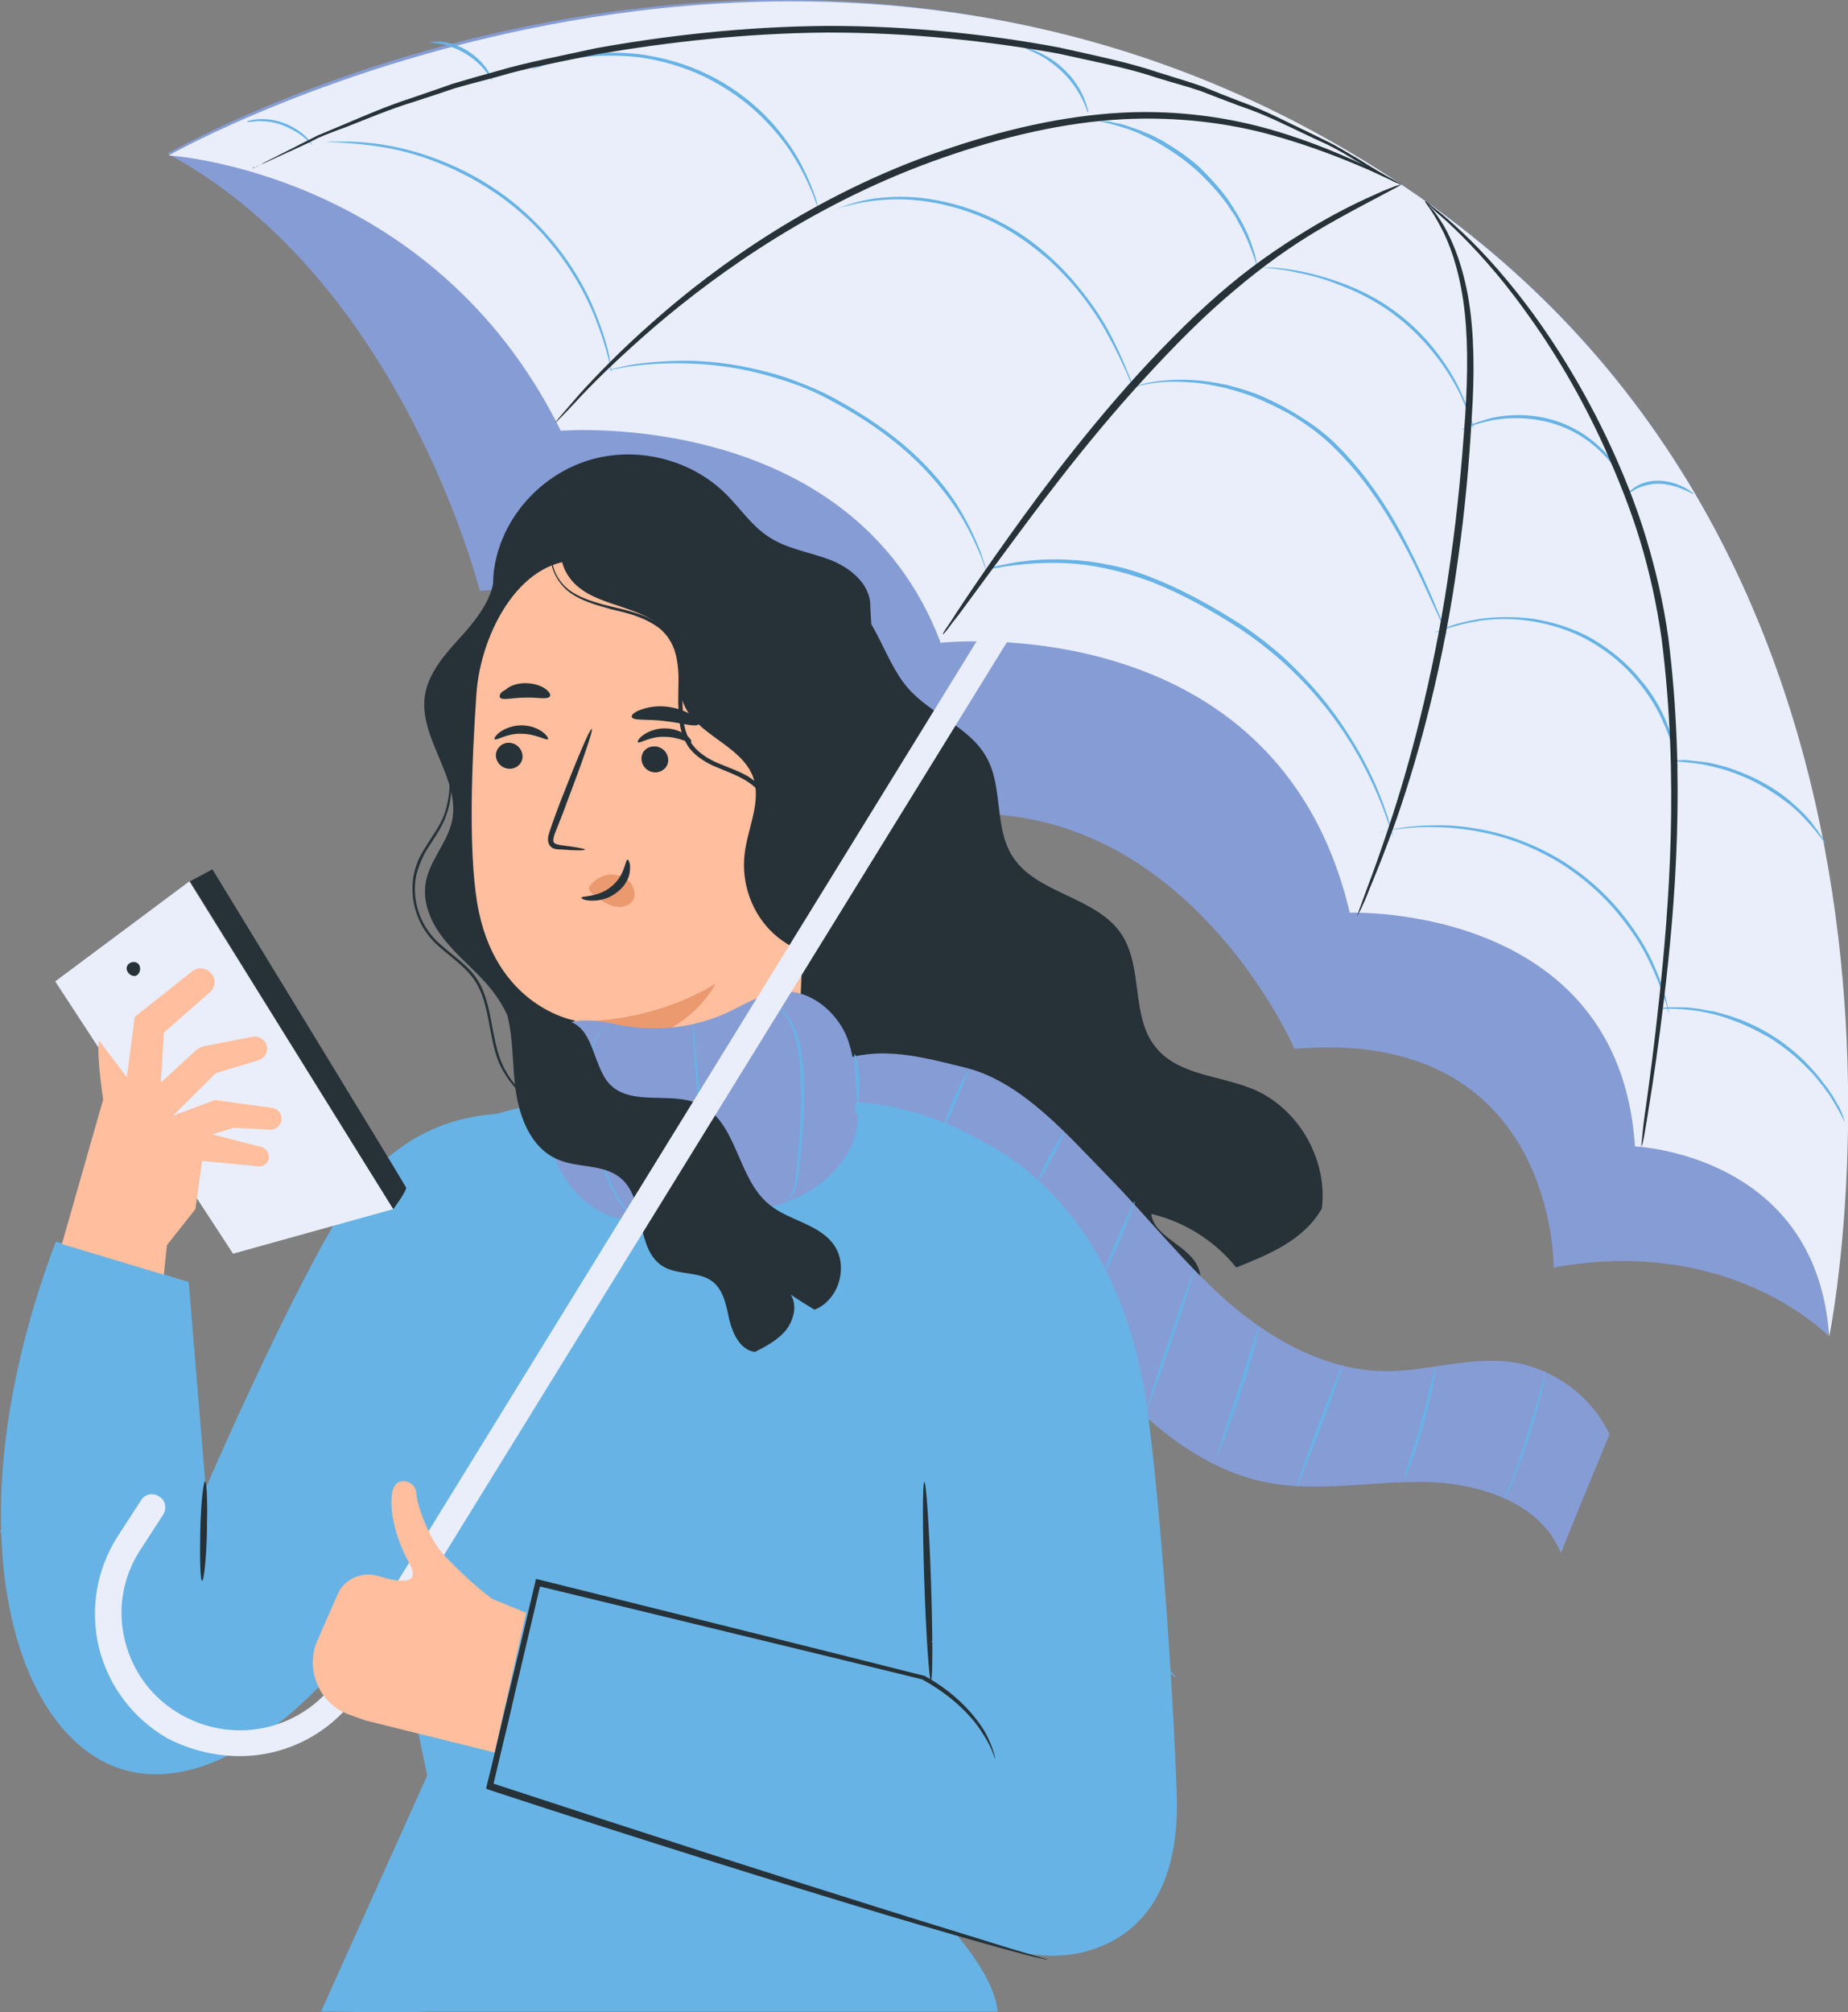 <svg width="180" height="196" viewBox="0 0 180 196" fill="none" xmlns="http://www.w3.org/2000/svg">
<rect x="0" y="0" width="180" height="196" fill="#808080" stroke="none"/>
<g clip-path="url(#clip0_378_2331)">
<path d="M16.316 14.964C16.316 14.964 76.611 -20.07 135.015 17.018C193.419 54.105 178.049 130.099 178.049 130.099C178.049 130.099 168.65 120.299 151.33 123.468C151.33 123.468 151.626 99.995 126.089 102.166C126.089 102.166 113.261 72.532 85.478 80.689C85.478 80.689 80.276 54.223 46.759 57.568C46.7 57.568 39.251 27.346 16.316 14.964Z" fill="#8FA6E3"/>
<g opacity="0.4">
<g opacity="0.4">
<path opacity="0.4" d="M16.316 14.964C16.316 14.964 76.611 -20.07 135.015 17.018C193.419 54.105 178.049 130.099 178.049 130.099C178.049 130.099 168.65 120.299 151.33 123.468C151.33 123.468 151.626 99.995 126.089 102.166C126.089 102.166 113.261 72.532 85.478 80.689C85.478 80.689 80.276 54.223 46.759 57.568C46.7 57.568 39.251 27.346 16.316 14.964Z" fill="black"/>
</g>
</g>
<path d="M128.749 117.717C129.34 112.964 126.503 107.976 122.069 106.098C118.818 104.748 114.739 104.748 112.552 101.99C110.128 98.998 111.37 94.244 109.242 91.017C106.818 87.32 100.907 87.085 98.601 83.388C96.828 80.571 97.715 76.757 96.118 73.823C94.463 70.771 90.621 69.598 88.375 66.957C85.892 64.023 85.242 59.328 81.754 57.744C79.744 56.805 77.32 57.274 75.429 58.389C73.537 59.504 72.059 61.147 70.582 62.849C64.729 69.48 58.877 76.053 53.084 82.684C52.611 83.212 52.079 83.799 51.902 84.503C51.311 86.439 53.084 88.2 54.503 89.667C57.99 93.305 60.178 98.117 60.651 103.105C60.946 106.216 60.769 109.913 63.192 111.908C65.084 113.434 68.04 113.375 69.695 115.194C72.059 117.776 70.168 121.942 70.759 125.405C71.35 128.632 74.187 130.98 77.143 132.447C80.099 133.914 83.35 134.794 86.069 136.613C88.788 138.432 91.035 141.66 90.325 144.829C96.237 142.012 101.675 138.256 106.404 133.796C104.985 131.743 103.567 129.747 102.207 127.693C104.69 129.219 107.173 130.804 109.715 132.329C110.719 130.569 112.67 129.689 114.325 128.574C115.981 127.4 117.458 125.463 116.749 123.586C115.921 121.297 112.434 120.593 112.138 118.245C115.389 119.008 118.345 120.886 120.414 123.468C123.606 122.177 126.976 120.828 128.749 117.717Z" fill="#263238"/>
<path d="M77.557 105.687C83.409 101.11 88.434 102.636 93.99 103.986C99.488 105.335 103.921 110.499 107.882 114.548C111.842 118.598 115.33 123.057 119.586 126.813C123.842 130.51 129.104 133.444 134.778 133.562C138.975 133.62 143.113 132.095 147.251 132.681C151.33 133.268 155.054 136.026 156.769 139.723C155.172 143.596 153.576 147.411 152.039 151.284C150.089 146.413 144.177 144.477 138.916 144.359C133.655 144.242 128.335 145.416 123.192 144.359C116.985 143.068 111.961 138.726 107.645 134.148C103.33 129.571 99.429 124.466 94.168 121.004C88.906 117.483 81.872 115.839 76.256 118.774" fill="#8FA6E3"/>
<g opacity="0.4">
<g opacity="0.4">
<path opacity="0.4" d="M77.557 105.687C83.409 101.11 88.434 102.636 93.99 103.986C99.488 105.335 103.921 110.499 107.882 114.548C111.842 118.598 115.33 123.057 119.586 126.813C123.842 130.51 129.104 133.444 134.778 133.562C138.975 133.62 143.113 132.095 147.251 132.681C151.33 133.268 155.054 136.026 156.769 139.723C155.172 143.596 153.576 147.411 152.039 151.284C150.089 146.413 144.177 144.477 138.916 144.359C133.655 144.242 128.335 145.416 123.192 144.359C116.985 143.068 111.961 138.726 107.645 134.148C103.33 129.571 99.429 124.466 94.168 121.004C88.906 117.483 81.872 115.839 76.256 118.774" fill="black"/>
</g>
</g>
<path d="M146.542 146.002C146.601 146.002 146.897 145.357 147.37 144.242C147.843 143.127 148.375 141.601 148.966 139.899C149.498 138.198 149.912 136.554 150.207 135.439C150.444 134.266 150.562 133.562 150.562 133.562C150.503 133.562 150.325 134.266 150.03 135.381C149.734 136.496 149.261 138.08 148.729 139.841C148.197 141.542 147.665 143.127 147.251 144.242C146.719 145.298 146.483 146.002 146.542 146.002Z" fill="#67B3E6"/>
<path d="M136.788 144.066C136.847 144.066 137.084 143.479 137.438 142.54C137.793 141.542 138.266 140.193 138.68 138.667C139.094 137.141 139.448 135.733 139.626 134.735C139.803 133.738 139.921 133.092 139.862 133.092C139.803 133.092 139.685 133.679 139.389 134.735C139.153 135.733 138.798 137.141 138.384 138.667C137.97 140.193 137.498 141.542 137.202 142.54C136.906 143.42 136.729 144.066 136.788 144.066Z" fill="#67B3E6"/>
<path d="M126.266 144.887C126.325 144.946 127.389 142.305 128.631 139.078C129.872 135.85 130.818 133.151 130.699 133.151C130.64 133.092 129.576 135.733 128.335 138.96C127.153 142.188 126.207 144.829 126.266 144.887Z" fill="#67B3E6"/>
<path d="M118.522 141.836C118.581 141.836 118.877 141.19 119.291 140.017C119.704 138.902 120.296 137.317 120.887 135.557C121.478 133.796 121.951 132.212 122.246 131.038C122.542 129.865 122.719 129.16 122.66 129.16C122.601 129.16 122.364 129.865 122.01 130.98C121.596 132.212 121.123 133.738 120.591 135.439C120 137.141 119.527 138.667 119.113 139.899C118.759 141.132 118.522 141.836 118.522 141.836Z" fill="#67B3E6"/>
<path d="M111.665 137.376C111.724 137.376 112.847 134.383 114.148 130.569C115.448 126.813 116.394 123.703 116.335 123.703C116.276 123.703 115.153 126.696 113.852 130.51C112.552 134.266 111.606 137.376 111.665 137.376Z" fill="#67B3E6"/>
<path d="M107.646 123.82C107.705 123.879 108.414 122.353 109.242 120.475C110.01 118.598 110.601 117.072 110.542 117.013C110.483 116.954 109.774 118.48 108.946 120.358C108.118 122.236 107.527 123.762 107.646 123.82Z" fill="#67B3E6"/>
<path d="M101.084 115.077C101.143 115.135 101.793 114.079 102.502 112.788C103.212 111.497 103.685 110.382 103.626 110.323C103.567 110.265 102.916 111.321 102.207 112.612C101.498 113.962 101.025 115.077 101.084 115.077Z" fill="#67B3E6"/>
<path d="M92.04 109.678C92.099 109.678 92.631 108.504 93.222 107.037C93.813 105.57 94.345 104.396 94.286 104.338C94.227 104.279 93.576 105.453 92.926 106.92C92.276 108.387 91.921 109.619 92.04 109.678Z" fill="#67B3E6"/>
<path d="M83.527 107.448C83.586 107.448 83.763 106.392 83.704 105.042C83.645 103.692 83.35 102.636 83.231 102.695C83.172 102.695 83.291 103.751 83.35 105.101C83.468 106.392 83.409 107.448 83.527 107.448Z" fill="#67B3E6"/>
<path d="M90.443 162.962L99.251 113.668C90.916 106.861 81.931 107.331 81.931 107.331L52.906 107.565C52.906 107.565 51.074 107.683 48.355 108.504C44.808 108.739 38.128 110.089 33.103 118.304C27.783 127.048 20.039 144.946 20.039 144.946L18.384 124.877L5.438 120.945C-5.32 149.406 1.596 170.942 13.478 172.703C23.35 174.17 32.926 162.257 32.926 162.257L37.714 154.101L38.778 159.499L41.616 172.938L31.271 195.941C34.877 195.941 37.3 196.117 41.793 195.941H97.182C96.769 191.775 91.448 186.552 91.448 186.552C87.665 180.097 88.67 170.356 90.443 162.962Z" fill="#67B3E6"/>
<path d="M37.478 189.838C37.478 189.838 37.596 189.78 37.833 189.604C38.01 189.428 38.364 189.193 38.778 188.841C39.665 188.254 41.025 187.491 42.798 186.963C44.63 186.435 46.877 186.2 49.36 186.259C51.842 186.376 54.562 186.846 57.458 187.315C60.296 187.784 63.074 188.254 65.616 188.195C68.158 188.195 70.404 187.726 72.177 187.022C73.951 186.317 75.251 185.437 76.02 184.733C76.433 184.381 76.67 184.087 76.847 183.853C77.025 183.618 77.143 183.501 77.084 183.501C77.084 183.501 76.966 183.618 76.788 183.794C76.611 184.029 76.315 184.263 75.901 184.616C75.133 185.32 73.832 186.141 72.059 186.787C70.286 187.432 68.039 187.843 65.557 187.843C63.074 187.843 60.355 187.432 57.458 186.963C54.621 186.493 51.901 185.965 49.36 185.907C46.818 185.848 44.571 186.141 42.739 186.669C40.906 187.198 39.547 188.019 38.719 188.665C38.305 189.017 38.01 189.251 37.773 189.428C37.537 189.721 37.478 189.838 37.478 189.838Z" fill="#67B3E6"/>
<path d="M19.685 153.983C19.862 153.983 20.098 151.812 20.157 149.171C20.217 146.472 20.157 144.301 19.98 144.301C19.803 144.301 19.566 146.472 19.507 149.113C19.448 151.812 19.507 153.983 19.685 153.983Z" fill="#263238"/>
<g opacity="0.2">
<g opacity="0.2">
<g opacity="0.2">
<path opacity="0.2" d="M93.163 188.371C93.399 188.43 94.581 190.132 94.227 190.895C93.931 191.657 93.044 192.068 92.217 192.068C91.389 192.127 90.621 191.833 89.793 191.599C80.512 188.489 71.291 185.32 62.01 182.21C57.754 180.801 53.557 179.334 49.3 177.926C47.823 177.456 46.167 176.693 45.872 175.226C45.754 174.757 45.872 174.229 45.695 173.818C45.458 173.114 44.69 172.644 43.98 172.41C43.271 172.175 42.502 171.999 41.852 171.529C41.261 171.06 40.788 169.593 41.202 168.947C41.143 169.065 45.813 169.593 48.118 170.766C47.941 171.705 47.35 174.053 47.35 174.053C47.35 174.053 49.833 174.698 50.719 175.05C65.498 180.86 78.443 183.383 93.163 188.371Z" fill="black"/>
</g>
</g>
</g>
<path d="M18.443 85.853L38.305 117.776L22.7 122.119L5.379 95.594L18.443 85.853Z" fill="#E9EEFA"/>
<path d="M19.685 113.081L19.035 117.776L16.256 121.297L15.961 124.172L6.03 121.18L10.049 107.096C10.049 107.096 9.399 102.988 9.636 101.345L12.355 104.924L13.123 99.056L18.739 94.596C19.33 94.127 20.217 94.303 20.631 94.89C21.044 95.418 20.985 96.181 20.453 96.65L15.961 100.582L15.665 105.453L18.916 102.46C19.212 102.166 19.626 101.932 20.04 101.873L24.591 100.993C25.301 100.875 25.951 101.345 26.01 102.049C26.069 102.577 25.714 103.105 25.182 103.281L21.044 104.514L16.847 108.68L20.926 107.154L26.483 107.917C27.015 107.976 27.429 108.445 27.429 108.974C27.429 109.56 26.897 110.089 26.306 110.03L22.759 109.854L20.69 110.499L25.478 111.732C25.892 111.849 26.187 112.26 26.187 112.729C26.187 113.257 25.714 113.668 25.123 113.61L19.685 113.081Z" fill="#FFBE9D"/>
<path d="M38.306 117.776C38.306 117.776 39.665 115.957 39.547 115.663C39.429 115.37 20.69 84.679 20.69 84.679L18.503 85.853L38.306 117.776Z" fill="#263238"/>
<path d="M13.478 93.892C13.123 93.54 12.473 93.716 12.355 94.186C12.236 94.655 12.709 95.124 13.182 95.066C13.596 94.948 13.832 94.303 13.478 93.892Z" fill="#263238"/>
<path d="M93.695 110.323C93.695 110.323 108.473 114.783 111.665 136.731C112.788 144.301 114.148 161.788 114.621 174.757C114.916 183.266 111.724 188.078 106.581 189.838C103.862 190.777 100.906 190.66 98.128 189.838L47.527 174.229L51.901 153.162L89.971 163.314L89.025 147.704L93.695 110.323Z" fill="#67B3E6"/>
<path d="M96.946 171.353C96.946 171.353 96.828 170.356 95.941 168.713C94.995 167.128 93.162 164.957 90.089 163.255C81.517 161.084 68.099 157.739 52.493 153.866L52.197 153.807L52.138 154.101C51.133 158.384 50.069 162.844 48.946 167.48C48.414 169.71 47.941 171.881 47.409 173.935L47.35 174.229L47.645 174.346C62.837 179.334 76.433 183.559 86.187 186.493C91.094 187.961 94.995 189.076 97.773 189.838C99.074 190.19 100.138 190.484 100.906 190.66C101.261 190.719 101.498 190.777 101.734 190.836C101.911 190.895 102.03 190.895 102.03 190.895C102.03 190.895 101.97 190.836 101.734 190.777C101.498 190.719 101.261 190.601 100.906 190.543C100.138 190.308 99.133 190.014 97.773 189.604C94.995 188.723 91.094 187.55 86.246 186.024C76.493 182.973 62.956 178.63 47.764 173.642L48 174.053C48.473 171.999 49.005 169.828 49.537 167.598C50.601 162.962 51.665 158.502 52.67 154.218L52.256 154.453C67.921 158.267 81.34 161.495 89.911 163.607H89.852C92.867 165.25 94.759 167.304 95.704 168.83C96.709 170.356 96.887 171.353 96.946 171.353Z" fill="#263238"/>
<path d="M90.029 144.359C89.852 144.359 89.852 148.702 90.029 154.042C90.207 159.382 90.502 163.725 90.68 163.725C90.857 163.725 90.857 159.382 90.68 154.042C90.502 148.643 90.207 144.301 90.029 144.359Z" fill="#263238"/>
<path d="M25.478 133.327C25.478 133.327 25.833 133.268 26.424 133.268C27.074 133.268 28.02 133.444 29.084 133.972C30.148 134.5 31.33 135.439 32.572 136.613C33.163 137.2 33.872 137.845 34.581 138.491C35.35 139.136 36.237 139.723 37.242 140.134C39.311 140.956 41.793 140.956 44.335 140.545C46.877 140.134 49.478 139.195 52.256 138.667C53.675 138.432 55.153 138.256 56.631 138.374C58.109 138.491 59.587 138.96 60.946 139.723C63.665 141.19 66.03 143.479 68.749 145.357C70.109 146.296 71.587 147.059 73.183 147.528C74.719 147.997 76.375 148.174 77.971 148.115C79.567 148.056 81.104 147.704 82.522 147.176C83.941 146.648 85.242 145.885 86.424 145.063C88.788 143.42 90.798 141.542 92.867 140.134C94.936 138.667 97.123 137.669 99.251 137.317C101.38 136.965 103.389 137.083 105.045 137.493C106.7 137.904 108.059 138.491 109.123 139.078C111.251 140.31 112.079 141.366 112.138 141.308C112.138 141.308 112.079 141.249 111.961 141.132C111.843 141.014 111.665 140.838 111.429 140.603C111.192 140.369 110.897 140.134 110.542 139.841C110.128 139.547 109.715 139.254 109.183 138.96C108.118 138.315 106.759 137.728 105.104 137.317C103.449 136.906 101.439 136.73 99.251 137.083C98.187 137.259 97.064 137.611 95.941 138.08C94.818 138.55 93.754 139.195 92.69 139.899C90.562 141.366 88.552 143.186 86.187 144.829C85.005 145.65 83.764 146.413 82.345 146.941C80.986 147.469 79.448 147.821 77.912 147.821C76.375 147.88 74.779 147.704 73.242 147.235C71.705 146.765 70.286 146.002 68.926 145.122C66.207 143.244 63.902 140.956 61.064 139.488C59.705 138.726 58.168 138.256 56.631 138.139C55.094 138.021 53.616 138.139 52.197 138.432C49.36 138.96 46.759 139.899 44.276 140.31C41.793 140.78 39.311 140.721 37.301 139.958C35.291 139.195 33.931 137.669 32.631 136.554C31.389 135.381 30.207 134.442 29.084 133.914C27.961 133.386 27.015 133.209 26.365 133.268C25.774 133.209 25.478 133.327 25.478 133.327Z" fill="#67B3E6"/>
<path d="M33.044 119.243C33.044 119.243 33.104 119.302 33.163 119.419C33.281 119.536 33.399 119.713 33.577 119.889C33.931 120.299 34.522 120.827 35.35 121.356C36.178 121.884 37.301 122.471 38.66 122.881C40.02 123.233 41.734 123.41 43.508 123.116C45.281 122.823 47.173 122.236 49.242 121.942C51.31 121.59 53.557 122.06 55.626 123.175C57.695 124.29 59.586 125.874 61.714 127.4C62.779 128.163 63.843 128.867 65.084 129.454C66.266 130.041 67.567 130.51 68.926 130.804C71.645 131.39 74.365 131.332 76.907 130.745C79.448 130.099 81.695 128.984 83.764 127.811C85.833 126.637 87.665 125.346 89.498 124.29C91.271 123.175 92.985 122.295 94.641 121.59C97.951 120.241 100.907 120.065 102.916 120.417C103.921 120.593 104.631 120.769 105.163 121.004C105.399 121.062 105.577 121.18 105.695 121.238C105.813 121.297 105.872 121.297 105.872 121.297C105.872 121.297 105.813 121.238 105.695 121.18C105.577 121.121 105.399 121.004 105.163 120.945C104.69 120.769 103.921 120.475 102.916 120.299C100.966 119.947 97.892 120.065 94.581 121.414C92.926 122.06 91.153 122.999 89.379 124.055C87.547 125.111 85.714 126.402 83.645 127.576C81.636 128.75 79.389 129.865 76.907 130.451C74.424 131.097 71.705 131.097 69.044 130.51C67.744 130.217 66.444 129.747 65.261 129.219C64.079 128.632 63.015 127.928 61.951 127.165C59.882 125.698 57.931 124.055 55.862 122.94C54.798 122.353 53.734 121.942 52.611 121.766C52.079 121.649 51.488 121.59 50.956 121.59C50.424 121.59 49.892 121.649 49.36 121.708C47.232 122.001 45.399 122.647 43.626 122.94C41.852 123.233 40.256 123.116 38.897 122.764C37.537 122.412 36.414 121.825 35.586 121.297C34.759 120.769 34.168 120.241 33.813 119.889C33.636 119.713 33.517 119.536 33.399 119.478C33.104 119.302 33.044 119.243 33.044 119.243Z" fill="#67B3E6"/>
<path d="M90.621 159.969C90.621 160.028 91.921 159.382 94.168 158.795C94.463 158.737 94.759 158.678 95.054 158.56C95.35 158.502 95.705 158.443 96 158.384C96.65 158.267 97.419 158.208 98.128 158.15C99.665 158.091 101.32 158.091 103.094 158.326C104.808 158.619 106.463 159.03 107.882 159.558C108.591 159.851 109.242 160.086 109.892 160.438C110.187 160.614 110.483 160.732 110.778 160.849C111.074 161.025 111.311 161.142 111.547 161.319C113.498 162.492 114.562 163.49 114.621 163.431C114.621 163.431 114.384 163.196 113.911 162.727C113.675 162.492 113.379 162.257 112.966 161.964C112.611 161.671 112.197 161.377 111.665 161.084C111.429 160.908 111.133 160.79 110.897 160.614C110.601 160.438 110.306 160.321 110.01 160.145C109.419 159.793 108.71 159.558 108 159.265C106.581 158.736 104.926 158.267 103.153 157.974C101.379 157.739 99.665 157.68 98.128 157.798C97.36 157.856 96.65 157.915 95.941 158.091C95.586 158.15 95.291 158.208 94.995 158.267C94.7 158.326 94.404 158.443 94.109 158.502C93.517 158.619 93.044 158.854 92.631 158.971C92.217 159.089 91.803 159.265 91.508 159.382C90.975 159.793 90.621 159.969 90.621 159.969Z" fill="#67B3E6"/>
<path d="M76.788 160.438C76.788 160.438 77.143 160.673 77.557 161.318C78.03 161.964 78.444 162.962 78.562 164.37C78.739 165.72 78.503 167.363 78.562 169.182C78.562 170.121 78.68 171.06 79.035 172.057C79.389 172.996 79.981 173.877 80.631 174.698C81.99 176.341 83.645 177.574 84.946 178.806C86.306 180.038 87.37 181.271 87.902 182.562C88.493 183.794 88.611 184.909 88.611 185.672C88.552 186.435 88.434 186.845 88.434 186.845C88.434 186.845 88.493 186.728 88.552 186.552C88.611 186.376 88.67 186.083 88.729 185.672C88.788 184.909 88.67 183.735 88.079 182.444C87.547 181.153 86.424 179.862 85.123 178.571C83.764 177.28 82.168 176.106 80.867 174.463C80.217 173.642 79.685 172.82 79.33 171.881C78.976 171.001 78.857 170.004 78.857 169.123C78.798 167.304 79.035 165.661 78.798 164.253C78.621 162.844 78.148 161.788 77.675 161.201C77.202 160.614 76.788 160.438 76.788 160.438Z" fill="#67B3E6"/>
<path d="M53.675 175.578C53.675 175.578 53.734 175.285 53.793 174.757C53.852 174.229 54.089 173.466 54.562 172.703C55.035 171.881 55.744 171.001 56.572 170.062C57.399 169.123 58.404 168.126 59.232 166.893C61.005 164.487 61.714 161.847 61.951 159.969C62.069 159.03 62.128 158.267 62.128 157.68C62.128 157.152 62.128 156.859 62.128 156.859C62.128 156.859 62.069 157.152 62.01 157.68C61.951 158.208 61.892 158.971 61.714 159.91C61.419 161.788 60.709 164.37 58.995 166.717C58.108 167.891 57.163 168.889 56.335 169.828C55.508 170.766 54.798 171.705 54.325 172.527C53.852 173.348 53.675 174.17 53.616 174.698C53.616 174.992 53.616 175.168 53.616 175.344C53.675 175.52 53.675 175.578 53.675 175.578Z" fill="#67B3E6"/>
<path d="M20.985 148.232C20.985 148.232 21.045 148.408 21.104 148.76C21.163 148.936 21.222 149.171 21.34 149.406C21.458 149.641 21.517 149.934 21.695 150.228C21.99 150.814 22.404 151.46 22.877 152.164C23.409 152.868 24.059 153.572 24.828 154.218C25.596 154.863 26.365 155.392 27.133 155.861C27.902 156.272 28.611 156.624 29.261 156.8C29.912 157.035 30.384 157.152 30.739 157.211C31.094 157.269 31.33 157.328 31.33 157.269C31.33 157.211 30.562 157.035 29.32 156.624C28.729 156.389 28.02 156.037 27.252 155.626C26.542 155.216 25.774 154.629 25.005 153.983C24.296 153.338 23.646 152.633 23.114 151.988C22.582 151.284 22.168 150.697 21.872 150.11C21.281 148.995 20.985 148.232 20.985 148.232Z" fill="#67B3E6"/>
<path d="M0 149.289C0.059 149.347 0.769 148.291 2.246 146.883C2.956 146.178 3.902 145.416 5.025 144.653C6.148 143.89 7.448 143.244 8.926 142.657C11.054 141.836 13.182 141.484 14.956 141.366C16.729 141.249 18.148 141.484 19.035 141.601H19.153L19.094 141.484C18.739 140.956 18.503 140.721 18.503 140.721C18.503 140.721 18.68 141.014 18.976 141.543L19.035 141.425C18.148 141.249 16.729 141.014 14.956 141.073C13.123 141.132 10.995 141.484 8.808 142.305C7.33 142.892 5.971 143.538 4.847 144.301C3.724 145.063 2.778 145.826 2.069 146.589C1.714 146.941 1.419 147.293 1.123 147.587C1.005 147.763 0.887 147.88 0.769 147.998C0.65 148.115 0.591 148.291 0.473 148.408C0.118 148.995 -0.059 149.289 0 149.289Z" fill="#67B3E6"/>
<path d="M48.118 55.514C48.296 57.861 46.7 59.974 45.103 61.793C43.507 63.553 41.734 65.431 41.379 67.778C40.788 71.945 44.867 75.818 44.039 79.926C43.566 82.156 41.734 83.916 41.438 86.146C41.143 88.317 42.266 90.43 43.744 92.073C45.163 93.716 46.936 95.066 48.236 96.885C49.596 98.763 50.305 100.993 51.31 103.047C52.256 105.159 53.557 107.213 55.626 108.328C58.7 109.971 62.956 109.208 65.32 111.732C67.567 114.196 66.857 118.715 69.695 120.593" fill="#263238"/>
<path d="M84.768 59.093C84.828 56.922 82.818 55.279 80.808 54.516C78.798 53.753 76.552 53.46 74.778 52.227C73.182 51.171 72.118 49.528 70.759 48.178C67.448 44.834 62.305 43.484 57.754 44.716C53.202 45.949 49.478 49.704 48.355 54.281C47.586 57.333 48.118 60.971 50.542 62.967C53.379 65.314 57.517 64.786 61.182 64.081C64.788 63.319 68.867 62.614 71.882 64.727C73.714 66.018 74.719 68.072 75.842 69.95C76.966 71.886 78.325 73.823 80.453 74.527C82.581 75.231 85.419 73.999 85.478 71.769" fill="#263238"/>
<path d="M76.256 59.563C78.148 59.739 79.507 61.323 79.507 63.201L77.32 111.732C77.202 117.483 68.867 117.893 62.719 117.717V117.131C56.453 117.013 56.158 117.365 56.099 111.908C55.98 102.812 55.98 99.35 55.98 99.408C55.98 99.408 48.118 98.117 46.463 87.848C45.635 82.743 45.931 74.409 46.404 67.602C46.818 61.499 50.897 53.929 57.044 54.633L76.256 59.563Z" fill="#FFBE9D"/>
<path d="M48.295 73.529C48.295 74.234 48.828 74.82 49.537 74.879C50.246 74.938 50.897 74.409 50.897 73.705C50.897 73.001 50.364 72.414 49.655 72.356C48.946 72.297 48.355 72.825 48.295 73.529Z" fill="#263238"/>
<path d="M48.177 72.004C48.355 72.18 49.36 71.417 50.778 71.475C52.197 71.475 53.261 72.18 53.379 72.004C53.438 71.945 53.261 71.593 52.847 71.299C52.374 70.947 51.665 70.654 50.778 70.654C49.892 70.654 49.123 71.006 48.709 71.299C48.236 71.651 48.118 71.945 48.177 72.004Z" fill="#263238"/>
<path d="M62.483 73.881C62.483 74.586 63.015 75.172 63.724 75.231C64.433 75.29 65.084 74.762 65.084 74.058C65.084 73.353 64.552 72.766 63.842 72.708C63.074 72.649 62.483 73.177 62.483 73.881Z" fill="#263238"/>
<path d="M62.128 72.297C62.305 72.473 63.31 71.71 64.729 71.769C66.148 71.769 67.212 72.473 67.33 72.297C67.389 72.238 67.271 71.886 66.798 71.593C66.325 71.241 65.616 70.947 64.729 70.947C63.842 70.947 63.074 71.299 62.66 71.593C62.187 71.945 62.069 72.238 62.128 72.297Z" fill="#263238"/>
<path d="M56.985 82.743C56.985 82.684 56.098 82.508 54.68 82.332C54.325 82.273 53.97 82.214 53.911 81.98C53.852 81.745 53.97 81.334 54.148 80.923C54.502 80.043 54.857 79.163 55.212 78.165C56.69 74.292 57.813 71.065 57.635 71.006C57.458 70.947 56.157 74.057 54.621 77.989C54.266 78.928 53.911 79.867 53.616 80.747C53.497 81.158 53.261 81.627 53.438 82.156C53.556 82.449 53.793 82.625 54.029 82.684C54.266 82.743 54.443 82.743 54.621 82.743C56.039 82.86 56.985 82.86 56.985 82.743Z" fill="#263238"/>
<path d="M55.921 99.467C55.921 99.467 62.837 99.936 69.695 95.829C69.695 95.829 66.325 102.871 56.039 101.873L55.921 99.467Z" fill="#EB996E"/>
<path d="M57.576 86.146C58.108 85.501 58.995 85.09 59.882 85.207C60.473 85.266 61.123 85.559 61.478 86.087C61.832 86.615 61.951 87.32 61.596 87.789C61.182 88.317 60.414 88.435 59.704 88.259C59.054 88.083 58.463 87.613 57.872 87.202C57.694 87.085 57.576 86.968 57.458 86.791C57.34 86.615 57.34 86.381 57.458 86.263" fill="#EB996E"/>
<path d="M61.123 83.74C60.887 83.74 60.887 85.266 59.586 86.322C58.286 87.437 56.63 87.261 56.63 87.437C56.63 87.555 56.985 87.731 57.695 87.731C58.404 87.731 59.35 87.555 60.177 86.85C61.005 86.205 61.36 85.325 61.36 84.679C61.419 84.151 61.241 83.74 61.123 83.74Z" fill="#263238"/>
<path d="M61.537 69.832C61.655 70.243 63.074 70.008 64.788 70.243C66.443 70.419 67.803 70.889 68.039 70.537C68.157 70.361 67.921 70.008 67.389 69.656C66.857 69.304 65.97 68.952 64.965 68.835C63.96 68.717 63.074 68.893 62.423 69.128C61.773 69.363 61.478 69.656 61.537 69.832Z" fill="#263238"/>
<path d="M48.709 67.954C48.946 68.248 49.951 67.954 51.133 67.954C52.315 67.896 53.32 68.189 53.557 67.837C53.675 67.661 53.498 67.368 53.084 67.074C52.67 66.781 51.961 66.546 51.133 66.546C50.305 66.546 49.596 66.84 49.241 67.192C48.709 67.426 48.591 67.778 48.709 67.954Z" fill="#263238"/>
<path d="M83.291 108.445C83.35 105.863 83.409 103.223 82.404 100.817C81.34 98.469 78.916 96.416 76.197 96.592C74.246 96.709 72.591 97.824 70.818 98.645C67.862 99.995 64.493 100.465 61.3 99.995C59.941 99.819 58.64 99.408 57.281 99.408C55.921 99.35 54.443 99.76 53.557 100.699C52.493 101.873 52.552 103.575 52.67 105.101C52.847 107.507 53.025 109.913 53.793 112.142C54.562 114.431 55.98 116.544 58.167 117.835C61.182 119.595 65.084 119.302 68.69 118.832C72.059 118.422 75.488 117.835 78.443 116.25C81.399 114.607 83.704 111.673 83.527 108.504" fill="#8FA6E3"/>
<g opacity="0.4">
<g opacity="0.4">
<path opacity="0.4" d="M83.291 108.445C83.35 105.863 83.409 103.223 82.404 100.817C81.34 98.469 78.916 96.416 76.197 96.592C74.246 96.709 72.591 97.824 70.818 98.645C67.862 99.995 64.493 100.465 61.3 99.995C59.941 99.819 58.64 99.408 57.281 99.408C55.921 99.35 54.443 99.76 53.557 100.699C52.493 101.873 52.552 103.575 52.67 105.101C52.847 107.507 53.025 109.913 53.793 112.142C54.562 114.431 55.98 116.544 58.167 117.835C61.182 119.595 65.084 119.302 68.69 118.832C72.059 118.422 75.488 117.835 78.443 116.25C81.399 114.607 83.704 111.673 83.527 108.504" fill="black"/>
</g>
</g>
<path d="M76.433 117.013C76.433 117.013 76.492 117.013 76.611 116.896C76.729 116.837 76.906 116.661 77.084 116.485C77.438 116.074 77.675 115.253 77.793 114.314C77.97 112.436 78.325 109.795 78.325 106.861C78.325 105.394 78.266 103.986 78.088 102.753C77.911 101.521 77.616 100.347 77.084 99.526C76.611 98.704 75.96 98.117 75.547 97.883C75.31 97.765 75.133 97.648 75.015 97.589C74.896 97.531 74.778 97.531 74.778 97.531C74.778 97.531 75.074 97.648 75.487 97.941C75.901 98.235 76.492 98.763 76.906 99.643C77.852 101.286 77.97 103.986 78.029 106.861C78.029 109.737 77.734 112.377 77.556 114.314C77.497 115.253 77.261 116.016 76.965 116.426C76.67 116.837 76.374 117.013 76.433 117.013Z" fill="#67B3E6"/>
<path d="M69.458 118.95C69.458 118.95 69.458 118.656 69.399 118.187C69.34 117.659 69.281 116.954 69.162 116.133C68.985 114.431 68.689 112.025 68.453 109.443C68.217 106.802 67.98 104.455 67.803 102.695C67.744 101.873 67.685 101.228 67.626 100.641C67.566 100.171 67.566 99.878 67.507 99.878C67.507 99.878 67.507 100.171 67.507 100.641C67.507 101.11 67.566 101.814 67.626 102.695C67.744 104.396 67.921 106.802 68.157 109.443C68.394 112.084 68.749 114.431 68.985 116.133C69.103 117.013 69.222 117.659 69.281 118.128C69.399 118.715 69.458 118.95 69.458 118.95Z" fill="#67B3E6"/>
<path d="M59.232 100.113C59.232 100.113 59.172 100.113 58.995 100.113C58.877 100.171 58.64 100.23 58.463 100.406C58.049 100.758 57.754 101.58 57.636 102.519C57.458 103.457 57.458 104.631 57.517 105.863C57.576 107.096 57.813 108.504 57.99 109.913C58.167 111.321 58.463 112.729 58.818 113.903C59.172 115.135 59.705 116.133 60.236 116.954C60.769 117.776 61.3 118.304 61.714 118.656C61.892 118.832 62.069 118.95 62.187 119.008C62.306 119.067 62.365 119.126 62.365 119.126C62.424 119.067 61.36 118.422 60.355 116.837C59.882 116.016 59.35 115.018 58.995 113.844C58.641 112.671 58.404 111.321 58.167 109.854C57.99 108.445 57.754 107.037 57.695 105.805C57.576 104.572 57.576 103.457 57.754 102.519C57.872 101.58 58.108 100.875 58.463 100.465C58.877 100.113 59.232 100.171 59.232 100.113Z" fill="#67B3E6"/>
<path d="M55.685 99.584C57.872 100.465 57.813 103.986 59.409 105.629C61.537 107.8 65.379 106.274 68.158 107.565C71.823 109.267 71.764 114.725 74.897 117.307C76.788 118.891 79.685 119.184 81.163 121.18C82.7 123.233 81.754 126.637 79.33 127.576C78.562 127.107 77.793 126.637 77.025 126.109C77.675 127.165 77.32 128.574 76.552 129.571C75.783 130.51 74.601 131.156 73.537 131.684C72.118 131.508 71.409 129.982 71.054 128.632C70.759 127.283 70.522 125.757 69.458 124.877C68.158 123.82 66.148 124.231 64.67 123.41C61.773 121.766 63.015 116.837 60.414 114.725C58.759 113.375 56.335 113.786 54.384 112.964C51.547 111.79 50.424 108.445 50.128 105.394C49.833 102.401 50.01 99.174 48.473 96.533" fill="#263238"/>
<path d="M83.409 93.188C80.572 93.775 77.498 92.895 75.37 90.958C73.241 89.022 72.177 86.029 72.532 83.153C72.828 80.63 74.187 78.107 73.36 75.701C72.177 72.532 67.744 71.593 66.562 68.483C65.852 66.663 66.502 64.551 65.734 62.732C65.025 61.03 63.251 60.091 61.478 59.446C59.764 58.8 57.872 58.389 56.453 57.274C54.975 56.159 54.089 54.047 55.035 52.462C62.719 53.401 70.286 55.22 77.557 57.861C79.212 58.507 80.985 59.211 81.99 60.736C83.054 62.321 82.995 64.316 82.877 66.194C82.463 75.349 81.99 84.562 81.576 93.716" fill="#263238"/>
<path d="M88.966 101.697C88.966 101.697 89.025 101.462 89.025 100.993C89.025 100.523 88.906 99.878 88.611 99.056C88.315 98.235 87.724 97.355 86.897 96.474C86.069 95.594 84.887 94.772 83.527 94.01C82.168 93.247 80.631 92.601 79.094 91.662C77.557 90.782 76.02 89.55 75.015 87.848C74.542 86.968 74.187 85.97 74.246 84.972C74.246 83.916 74.483 82.86 74.719 81.804C74.956 80.747 75.192 79.574 74.956 78.4C74.838 77.813 74.601 77.285 74.246 76.816C73.892 76.346 73.419 75.994 72.887 75.642C71.882 75.055 70.759 74.703 69.695 74.234C68.69 73.764 67.744 73.118 67.212 72.18C66.68 71.241 66.502 70.184 66.502 69.128C66.443 68.072 66.502 67.074 66.502 66.018C66.502 65.02 66.384 64.023 66.03 63.084C65.911 62.849 65.852 62.614 65.734 62.438C65.616 62.204 65.498 62.028 65.32 61.852C65.025 61.499 64.67 61.147 64.315 60.854C62.778 59.798 61.064 59.446 59.586 59.093C58.108 58.741 56.749 58.331 55.744 57.685C54.739 57.039 54.148 56.101 53.911 55.279C53.675 54.458 53.734 53.812 53.852 53.401C53.971 52.99 54.148 52.814 54.148 52.756C54.148 52.756 53.971 52.932 53.793 53.343C53.616 53.753 53.557 54.458 53.793 55.279C54.03 56.101 54.621 57.098 55.626 57.802C56.631 58.507 57.99 58.917 59.468 59.328C60.946 59.68 62.601 60.032 64.079 61.089C64.433 61.323 64.729 61.675 65.025 62.028C65.143 62.204 65.261 62.38 65.379 62.614C65.498 62.79 65.557 63.025 65.675 63.26C65.971 64.14 66.089 65.138 66.089 66.135C66.089 67.133 66.03 68.189 66.089 69.246C66.148 70.302 66.266 71.417 66.857 72.414C67.389 73.412 68.453 74.116 69.458 74.586C70.522 75.055 71.586 75.407 72.591 75.994C73.064 76.287 73.537 76.639 73.892 77.05C74.246 77.461 74.483 77.989 74.542 78.517C74.778 79.574 74.542 80.689 74.305 81.745C74.069 82.801 73.832 83.858 73.832 84.972C73.832 86.029 74.128 87.085 74.66 87.965C75.724 89.726 77.32 90.958 78.857 91.897C80.453 92.777 81.99 93.481 83.35 94.186C84.709 94.89 85.832 95.711 86.66 96.533C87.488 97.413 88.079 98.293 88.433 99.056C88.788 99.819 88.847 100.465 88.906 100.934C88.966 101.462 88.966 101.697 88.966 101.697Z" fill="#263238"/>
<path d="M58.995 108.68C58.995 108.622 58.286 108.856 56.985 108.856C55.685 108.856 53.793 108.446 51.842 107.154C50.897 106.509 49.951 105.57 49.3 104.396C48.591 103.223 48.296 101.814 48 100.289C47.705 98.763 47.468 97.12 46.64 95.653C45.754 94.127 44.217 93.188 42.916 92.014C41.557 90.841 40.729 89.256 40.493 87.672C40.374 86.85 40.374 86.029 40.552 85.266C40.729 84.503 41.025 83.799 41.379 83.095C42.148 81.804 43.094 80.63 43.507 79.28C43.98 77.989 44.039 76.639 43.921 75.466C43.685 73.119 42.975 71.358 42.502 70.126C42.266 69.539 42.03 69.07 41.911 68.776C41.793 68.483 41.675 68.307 41.675 68.307C41.675 68.307 41.734 68.483 41.852 68.776C41.971 69.128 42.148 69.598 42.384 70.184C42.798 71.417 43.507 73.177 43.744 75.466C43.862 76.581 43.744 77.872 43.33 79.163C42.916 80.454 41.971 81.569 41.202 82.919C40.788 83.564 40.493 84.327 40.315 85.148C40.138 85.97 40.138 86.792 40.256 87.672C40.374 88.493 40.67 89.374 41.084 90.136C41.498 90.899 42.089 91.604 42.739 92.19C44.099 93.364 45.576 94.362 46.404 95.77C47.232 97.178 47.468 98.822 47.764 100.347C48.059 101.873 48.355 103.34 49.123 104.514C49.833 105.746 50.778 106.626 51.783 107.272C53.734 108.622 55.744 108.974 57.044 108.915C57.399 108.915 57.695 108.915 57.931 108.856C58.167 108.856 58.404 108.798 58.581 108.739C58.818 108.739 58.995 108.739 58.995 108.68Z" fill="#263238"/>
<path d="M23.35 171.06C28.079 171.06 32.631 168.654 35.291 164.37L108.532 45.596C108.887 45.01 108.709 44.188 108.118 43.836C107.527 43.484 106.7 43.66 106.345 44.247L33.163 163.079C29.911 168.36 23.054 170.121 17.616 167.011C14.838 165.426 12.946 162.903 12.178 159.852C11.409 156.8 11.941 153.631 13.655 150.99L15.902 147.528C16.256 146.941 16.138 146.12 15.488 145.768C14.897 145.357 14.069 145.533 13.714 146.178L11.468 149.641C9.399 152.868 8.749 156.741 9.636 160.497C10.581 164.253 12.946 167.363 16.256 169.299C18.503 170.473 20.985 171.06 23.35 171.06Z" fill="#E9EEFA"/>
<path d="M16.433 15.14C16.433 15.14 42.148 16.666 54.621 41.958C54.621 41.958 82.936 39.611 91.626 62.614C91.626 62.614 124.434 58.917 131.468 88.904C131.468 88.904 157.714 87.965 159.251 111.673C159.251 111.673 176.985 112.377 178.168 130.217C178.168 130.217 193.064 57.392 138.266 19.189C80.335 -21.184 16.433 15.14 16.433 15.14Z" fill="#E9EEFA"/>
<path d="M48.177 170.708L51.251 157.093L47.941 155.744C47.468 155.392 45.754 154.101 43.448 151.695C42.739 150.932 42.148 150.051 41.734 149.113C41.202 147.998 40.611 146.413 40.552 145.474C40.493 144.301 38.956 143.831 38.424 144.77C37.833 145.65 38.01 148.936 39.842 152.223C41.084 154.453 38.956 154.159 36.828 153.514C35.231 153.044 33.517 153.807 32.867 155.333L30.916 159.793C29.675 162.61 31.094 165.954 33.99 167.011C34.936 167.363 35.645 167.598 35.645 167.598L48.177 170.708Z" fill="#FFBE9D"/>
<path d="M162.916 74.116C162.916 74.175 163.921 74.175 165.517 74.41C166.286 74.527 167.232 74.762 168.237 75.055C169.242 75.407 170.306 75.818 171.37 76.405C172.434 76.992 173.379 77.637 174.207 78.283C175.035 78.928 175.685 79.632 176.217 80.219C177.281 81.393 177.813 82.273 177.872 82.214C177.872 82.214 177.754 81.98 177.517 81.627C177.399 81.451 177.222 81.217 177.044 80.923C176.867 80.689 176.631 80.395 176.394 80.043C175.862 79.398 175.212 78.752 174.384 78.048C173.557 77.344 172.611 76.698 171.488 76.111C170.424 75.525 169.301 75.114 168.296 74.762C167.291 74.468 166.345 74.234 165.517 74.175C165.104 74.116 164.749 74.116 164.453 74.058C164.158 74.058 163.862 73.999 163.626 74.058C163.153 74.058 162.916 74.058 162.916 74.116Z" fill="#67B3E6"/>
<path d="M139.803 61.617C139.803 61.617 140.217 61.499 140.985 61.206C141.754 60.971 142.818 60.678 144.236 60.443C145.655 60.267 147.31 60.208 149.143 60.502C150.975 60.795 152.985 61.382 154.818 62.438C156.709 63.495 158.246 64.844 159.429 66.253C160.611 67.661 161.498 69.128 162.03 70.419C162.621 71.71 162.916 72.766 163.094 73.588C163.271 74.351 163.33 74.762 163.389 74.762C163.389 74.762 163.389 74.644 163.389 74.468C163.33 74.292 163.33 73.94 163.271 73.588C163.153 72.825 162.857 71.71 162.325 70.361C161.793 69.07 160.966 67.544 159.724 66.135C158.542 64.668 156.946 63.319 155.054 62.204C153.163 61.147 151.153 60.56 149.261 60.267C147.369 60.032 145.655 60.091 144.236 60.267C142.818 60.502 141.695 60.795 140.985 61.089C140.631 61.206 140.335 61.382 140.158 61.441C139.862 61.558 139.803 61.558 139.803 61.617Z" fill="#67B3E6"/>
<path d="M109.951 37.792C109.951 37.85 110.542 37.616 111.606 37.44C112.67 37.205 114.266 37.087 116.217 37.264C117.222 37.322 118.227 37.557 119.35 37.792C120.473 38.085 121.655 38.437 122.838 38.965C124.02 39.493 125.261 40.08 126.443 40.843C127.626 41.606 128.808 42.486 129.872 43.542C132 45.596 133.714 47.944 135.074 50.115C136.434 52.345 137.498 54.399 138.325 56.159C139.153 57.92 139.803 59.387 140.276 60.384C140.512 60.854 140.69 61.265 140.808 61.558C140.926 61.793 140.985 61.969 140.985 61.969C140.985 61.969 140.926 61.793 140.867 61.558C140.749 61.265 140.572 60.854 140.394 60.384C139.98 59.387 139.389 57.92 138.562 56.101C137.734 54.34 136.729 52.228 135.37 49.998C134.01 47.768 132.296 45.42 130.168 43.308C129.104 42.252 127.921 41.371 126.68 40.608C125.498 39.846 124.256 39.2 123.074 38.672C121.892 38.144 120.65 37.792 119.527 37.498C118.404 37.264 117.34 37.087 116.335 37.029C114.384 36.911 112.729 37.087 111.665 37.322C111.133 37.44 110.719 37.557 110.424 37.674C110.128 37.733 109.951 37.792 109.951 37.792Z" fill="#67B3E6"/>
<path d="M81.517 20.304C81.517 20.304 82.049 20.187 82.936 19.952C83.823 19.717 85.182 19.483 86.897 19.424C90.266 19.307 95.054 20.245 99.31 23.121C100.374 23.825 101.379 24.647 102.266 25.41C103.153 26.231 103.98 27.111 104.69 27.933C106.108 29.635 107.231 31.337 108 32.804C108.828 34.271 109.36 35.503 109.773 36.383C109.951 36.794 110.069 37.146 110.187 37.381C110.305 37.615 110.365 37.733 110.365 37.733C110.365 37.733 110.365 37.615 110.246 37.381C110.187 37.146 110.069 36.794 109.892 36.383C109.537 35.503 109.005 34.212 108.236 32.745C107.468 31.219 106.345 29.517 104.926 27.816C104.217 26.935 103.389 26.055 102.502 25.233C101.616 24.412 100.611 23.59 99.547 22.886C95.172 19.952 90.325 19.013 86.956 19.189C85.241 19.248 83.882 19.541 82.995 19.835C82.522 19.952 82.168 20.128 81.931 20.187C81.635 20.245 81.517 20.304 81.517 20.304Z" fill="#67B3E6"/>
<path d="M51.783 6.749C51.783 6.749 52.256 6.631 53.084 6.338C53.911 6.103 55.153 5.751 56.749 5.575C58.286 5.399 60.177 5.34 62.246 5.575C64.315 5.868 66.502 6.455 68.69 7.511C70.818 8.568 72.709 9.917 74.187 11.384C75.665 12.851 76.788 14.319 77.557 15.668C78.384 17.018 78.857 18.192 79.212 19.013C79.507 19.835 79.685 20.304 79.685 20.304C79.685 20.304 79.685 20.187 79.626 19.952C79.567 19.717 79.507 19.424 79.33 18.954C79.035 18.133 78.562 16.959 77.793 15.551C77.025 14.201 75.902 12.617 74.424 11.15C72.946 9.683 71.054 8.274 68.867 7.218C66.68 6.162 64.434 5.575 62.306 5.281C60.236 5.047 58.286 5.105 56.749 5.34C55.153 5.575 53.911 5.927 53.084 6.22C52.67 6.338 52.374 6.514 52.138 6.572C51.842 6.69 51.724 6.749 51.783 6.749Z" fill="#67B3E6"/>
<path d="M41.852 4.108C41.852 4.166 42.266 4.166 42.916 4.284C43.567 4.401 44.453 4.695 45.34 5.223C46.227 5.751 46.877 6.396 47.291 6.925C47.705 7.453 47.882 7.805 47.941 7.805C48 7.805 47.823 7.394 47.468 6.807C47.113 6.22 46.404 5.516 45.517 4.929C44.631 4.401 43.626 4.108 42.975 4.049C42.266 4.049 41.852 4.108 41.852 4.108Z" fill="#67B3E6"/>
<path d="M161.616 98.235C161.616 98.293 162.916 98.176 164.926 98.411C165.162 98.469 165.458 98.469 165.694 98.528C165.99 98.587 166.227 98.645 166.522 98.704C167.113 98.822 167.704 98.998 168.355 99.232C169.596 99.643 170.956 100.289 172.315 101.052C173.616 101.873 174.798 102.812 175.744 103.751C176.217 104.22 176.69 104.69 177.044 105.159C177.222 105.394 177.399 105.629 177.576 105.805C177.754 106.04 177.872 106.274 178.049 106.45C179.172 108.152 179.645 109.326 179.704 109.267C179.704 109.267 179.586 108.974 179.409 108.446C179.291 108.152 179.172 107.859 178.936 107.507C178.759 107.154 178.522 106.744 178.227 106.333C178.108 106.098 177.931 105.922 177.754 105.687C177.576 105.453 177.399 105.218 177.222 104.983C176.867 104.514 176.394 104.044 175.921 103.516C174.975 102.577 173.793 101.58 172.433 100.758C171.074 99.936 169.714 99.35 168.414 98.939C167.763 98.763 167.113 98.528 166.522 98.469C166.227 98.411 165.931 98.352 165.635 98.293C165.34 98.235 165.103 98.235 164.808 98.176C164.276 98.117 163.803 98.117 163.448 98.117C163.034 98.117 162.68 98.117 162.384 98.117C161.911 98.176 161.616 98.235 161.616 98.235Z" fill="#67B3E6"/>
<path d="M134.364 81.041C134.364 81.041 134.483 81.041 134.719 80.982C134.956 80.923 135.31 80.865 135.783 80.806C136.729 80.689 138.03 80.513 139.744 80.571C141.399 80.571 143.409 80.806 145.537 81.334C147.665 81.862 149.911 82.801 152.098 84.151C154.227 85.501 156.059 87.144 157.478 88.846C158.897 90.547 159.961 92.19 160.67 93.716C161.379 95.183 161.852 96.474 162.148 97.355C162.325 97.765 162.384 98.176 162.443 98.352C162.502 98.587 162.562 98.704 162.562 98.704C162.562 98.704 162.562 98.587 162.502 98.352C162.443 98.117 162.384 97.765 162.266 97.296C162.03 96.416 161.616 95.125 160.906 93.599C160.197 92.073 159.133 90.371 157.714 88.669C156.296 86.968 154.463 85.325 152.276 83.916C150.089 82.567 147.783 81.627 145.655 81.099C143.468 80.571 141.458 80.337 139.803 80.395C138.148 80.395 136.788 80.571 135.842 80.747C135.369 80.806 135.015 80.923 134.778 80.982C134.483 80.982 134.364 81.041 134.364 81.041Z" fill="#67B3E6"/>
<path d="M96.473 55.396C96.473 55.396 96.65 55.396 97.005 55.338C97.36 55.279 97.832 55.162 98.483 55.103C99.783 54.927 101.675 54.751 104.039 54.868C105.222 54.927 106.463 55.103 107.823 55.396C109.182 55.69 110.601 56.101 112.02 56.629C114.916 57.744 117.931 59.387 120.887 61.323C122.365 62.321 123.724 63.377 124.966 64.492C126.207 65.607 127.33 66.781 128.335 67.954C130.345 70.302 131.823 72.649 132.887 74.703C133.951 76.757 134.66 78.517 135.074 79.75C135.31 80.337 135.429 80.865 135.547 81.158C135.665 81.51 135.724 81.627 135.724 81.627C135.724 81.627 135.665 81.451 135.606 81.099C135.488 80.747 135.369 80.278 135.192 79.632C134.778 78.4 134.128 76.581 133.064 74.527C132 72.473 130.522 70.067 128.512 67.661C127.507 66.487 126.384 65.314 125.143 64.14C123.901 63.025 122.483 61.91 121.005 60.913C117.99 58.976 114.975 57.333 112.079 56.218C110.601 55.631 109.182 55.22 107.823 54.986C106.463 54.692 105.163 54.575 103.98 54.516C101.616 54.399 99.724 54.633 98.424 54.868C97.773 54.986 97.3 55.103 96.946 55.162C96.65 55.338 96.473 55.396 96.473 55.396Z" fill="#67B3E6"/>
<path d="M59.291 36.031C59.291 36.031 59.468 36.031 59.764 35.972C60.059 35.914 60.473 35.855 61.064 35.738C62.187 35.562 63.842 35.386 65.911 35.386C67.98 35.386 70.404 35.562 73.064 36.148C74.365 36.442 75.783 36.853 77.143 37.322C78.502 37.792 79.921 38.437 81.281 39.2C84 40.667 86.483 42.369 88.493 44.188C90.502 46.007 92.039 47.885 93.162 49.587C94.286 51.289 94.936 52.814 95.409 53.871C95.645 54.399 95.763 54.81 95.882 55.103C96 55.396 96.059 55.514 96.059 55.514C96.059 55.514 96 55.338 95.941 55.044C95.823 54.751 95.704 54.34 95.527 53.812C95.113 52.756 94.463 51.23 93.399 49.469C92.335 47.709 90.739 45.772 88.729 43.953C86.719 42.134 84.236 40.432 81.458 38.907C80.099 38.144 78.68 37.557 77.261 37.029C75.842 36.501 74.483 36.148 73.123 35.855C70.463 35.268 67.98 35.092 65.911 35.151C63.842 35.21 62.187 35.386 61.064 35.62C60.473 35.738 60.059 35.855 59.764 35.914C59.468 35.972 59.291 35.972 59.291 36.031Z" fill="#67B3E6"/>
<path d="M31.862 13.849C31.862 13.849 31.98 13.849 32.276 13.849C32.512 13.849 32.926 13.849 33.399 13.908C34.404 13.966 35.823 14.084 37.537 14.377C40.965 14.964 45.695 16.666 49.892 20.011C54.089 23.356 56.63 27.64 57.931 30.867C58.581 32.51 58.995 33.86 59.231 34.799C59.35 35.268 59.409 35.62 59.468 35.914C59.527 36.148 59.586 36.325 59.586 36.266C59.586 36.266 59.586 36.148 59.527 35.855C59.468 35.62 59.409 35.21 59.35 34.74C59.172 33.801 58.759 32.393 58.108 30.75C56.867 27.463 54.266 23.18 50.069 19.776C45.872 16.372 41.084 14.729 37.596 14.143C35.823 13.849 34.404 13.79 33.399 13.79C32.926 13.79 32.512 13.79 32.276 13.79C32.039 13.79 31.862 13.849 31.862 13.849Z" fill="#67B3E6"/>
<path d="M24.059 11.854C24.059 11.912 24.473 11.854 25.123 11.795C25.773 11.795 26.66 11.854 27.547 12.206C28.433 12.558 29.202 13.027 29.675 13.438C30.148 13.849 30.443 14.143 30.443 14.143C30.443 14.143 30.266 13.79 29.793 13.321C29.32 12.851 28.552 12.323 27.606 11.971C26.66 11.619 25.714 11.56 25.064 11.619C24.414 11.678 24.059 11.795 24.059 11.854Z" fill="#67B3E6"/>
<path d="M158.542 48.061C158.601 48.12 158.897 47.885 159.429 47.592C159.961 47.357 160.847 47.063 161.734 47.122C162.68 47.181 163.508 47.474 164.04 47.709C164.631 47.944 164.926 48.178 164.985 48.12C164.985 48.12 164.69 47.826 164.158 47.533C163.626 47.239 162.739 46.887 161.734 46.829C160.729 46.77 159.842 47.063 159.31 47.416C158.778 47.768 158.483 48.061 158.542 48.061Z" fill="#67B3E6"/>
<path d="M142.404 41.841C142.404 41.899 143.409 41.313 145.241 40.961C147.015 40.608 149.675 40.55 152.276 41.606C154.877 42.662 156.709 44.599 157.655 46.124C158.66 47.65 158.956 48.765 159.015 48.765C159.015 48.765 158.956 48.472 158.778 48.002C158.601 47.533 158.306 46.829 157.833 46.007C156.887 44.423 155.054 42.428 152.394 41.313C149.734 40.198 147.015 40.315 145.241 40.726C144.355 40.961 143.645 41.195 143.173 41.43C142.641 41.665 142.404 41.782 142.404 41.841Z" fill="#67B3E6"/>
<path d="M122.424 25.996C122.424 25.996 122.837 26.055 123.547 26.114C124.256 26.172 125.261 26.29 126.502 26.583C127.744 26.818 129.222 27.229 130.759 27.874C132.296 28.461 134.01 29.341 135.547 30.456C138.68 32.745 140.749 35.62 141.931 37.85C142.522 38.965 142.877 39.904 143.113 40.608C143.35 41.254 143.468 41.665 143.527 41.665C143.527 41.665 143.527 41.547 143.468 41.371C143.409 41.195 143.35 40.902 143.232 40.608C143.054 39.904 142.64 38.965 142.108 37.792C140.985 35.503 138.916 32.51 135.724 30.221C134.128 29.048 132.414 28.226 130.877 27.64C129.281 27.053 127.803 26.642 126.562 26.407C125.32 26.172 124.256 26.055 123.547 26.055C123.192 26.055 122.897 26.055 122.719 26.055C122.542 25.996 122.424 25.996 122.424 25.996Z" fill="#67B3E6"/>
<path d="M106.641 11.678C106.641 11.736 107.882 11.913 109.833 12.558C110.306 12.734 110.838 12.91 111.37 13.204C111.902 13.438 112.493 13.732 113.084 14.084C114.266 14.788 115.448 15.61 116.631 16.666C117.754 17.722 118.759 18.837 119.527 19.893C119.882 20.48 120.296 20.95 120.532 21.478C120.65 21.713 120.828 22.006 120.946 22.241C121.064 22.476 121.182 22.71 121.301 22.945C122.128 24.764 122.424 26.055 122.483 25.996C122.483 25.996 122.424 25.703 122.306 25.116C122.246 24.823 122.128 24.471 122.01 24.119C121.892 23.708 121.714 23.297 121.537 22.828C121.419 22.593 121.301 22.358 121.182 22.065C121.064 21.83 120.887 21.537 120.769 21.302C120.473 20.774 120.118 20.245 119.764 19.659C118.995 18.544 117.99 17.429 116.867 16.314C115.685 15.258 114.444 14.436 113.261 13.732C112.67 13.438 112.079 13.086 111.547 12.91C111.015 12.675 110.483 12.499 109.951 12.323C109.478 12.147 109.005 12.03 108.591 11.971C108.177 11.854 107.823 11.795 107.586 11.795C106.936 11.736 106.641 11.678 106.641 11.678Z" fill="#67B3E6"/>
<path d="M99.901 4.695C99.901 4.753 100.374 4.929 101.084 5.281C101.793 5.634 102.739 6.279 103.626 7.159C104.512 8.04 105.103 9.037 105.458 9.741C105.813 10.504 105.931 10.974 105.99 10.974C106.049 10.974 105.931 10.445 105.635 9.683C105.34 8.92 104.749 7.863 103.862 6.983C102.975 6.044 101.97 5.457 101.202 5.105C100.433 4.753 99.901 4.636 99.901 4.695Z" fill="#67B3E6"/>
<path d="M138.798 19.6C138.798 19.6 139.035 19.835 139.508 20.304C139.98 20.774 140.749 21.36 141.636 22.241C143.468 24.001 145.951 26.642 148.552 30.28C151.212 33.919 153.99 38.496 156.414 43.895C157.596 46.594 158.778 49.469 159.724 52.58C160.67 55.69 161.379 58.917 161.852 62.262C163.567 75.877 162.562 88.317 161.616 97.237C161.143 101.697 160.67 105.277 160.315 107.8C160.138 108.974 160.02 109.971 159.961 110.675C159.902 111.321 159.842 111.673 159.902 111.673C159.902 111.673 160.02 111.321 160.138 110.675C160.256 109.971 160.434 109.032 160.611 107.8C161.025 105.335 161.557 101.697 162.089 97.237C163.153 88.317 164.217 75.818 162.503 62.145C162.03 58.741 161.261 55.455 160.315 52.345C159.37 49.235 158.187 46.301 156.946 43.601C154.463 38.202 151.567 33.566 148.907 29.987C146.187 26.349 143.645 23.708 141.754 22.006C140.808 21.126 140.04 20.539 139.508 20.128C139.094 19.776 138.857 19.541 138.798 19.6Z" fill="#263238"/>
<path d="M138.798 19.6C138.739 19.659 139.448 20.422 140.276 22.006C141.163 23.59 142.049 26.055 142.522 29.283C142.995 32.51 142.995 36.383 142.7 40.667C142.404 44.951 141.99 49.645 141.281 54.575C139.921 64.433 137.675 73.118 135.665 79.339C134.66 82.449 133.774 84.914 133.123 86.616C132.828 87.437 132.591 88.083 132.414 88.552C132.237 89.022 132.177 89.256 132.177 89.256C132.177 89.256 132.296 89.022 132.532 88.611C132.769 88.083 133.064 87.496 133.36 86.674C134.069 84.972 135.074 82.508 136.138 79.456C138.266 73.295 140.631 64.551 141.99 54.633C142.7 49.704 143.113 44.951 143.35 40.667C143.645 36.383 143.586 32.452 143.054 29.224C142.522 25.996 141.517 23.473 140.572 21.889C140.099 21.126 139.685 20.539 139.33 20.187C139.035 19.776 138.857 19.6 138.798 19.6Z" fill="#263238"/>
<path d="M136.493 17.957C136.493 17.957 136.197 17.781 135.665 17.487C135.133 17.194 134.305 16.725 133.241 16.255C131.113 15.258 127.98 13.849 123.961 12.675C119.941 11.502 114.857 10.68 109.301 10.974C103.685 11.267 97.655 12.617 91.626 14.729C79.389 18.954 69.754 25.879 63.547 31.395C60.414 34.153 58.049 36.618 56.453 38.378C55.685 39.259 55.094 39.963 54.68 40.432C54.266 40.902 54.089 41.136 54.089 41.195C54.089 41.195 54.325 40.961 54.739 40.55C55.153 40.139 55.803 39.435 56.572 38.613C58.168 36.911 60.591 34.564 63.783 31.806C70.108 26.407 79.685 19.6 91.803 15.375C97.833 13.262 103.803 11.913 109.301 11.619C114.798 11.326 119.823 12.03 123.842 13.145C127.862 14.26 130.995 15.551 133.182 16.49C134.246 16.959 135.074 17.37 135.606 17.605C136.197 17.898 136.493 18.016 136.493 17.957Z" fill="#263238"/>
<path d="M24.591 16.372C24.591 16.372 24.709 16.372 24.887 16.255C25.123 16.138 25.36 16.02 25.714 15.903C26.483 15.551 27.488 15.081 28.788 14.495C29.439 14.201 30.207 13.849 30.975 13.438C31.803 13.086 32.69 12.734 33.695 12.382C35.645 11.619 37.833 10.68 40.315 9.917C41.557 9.507 42.857 9.096 44.217 8.626C45.576 8.216 47.054 7.863 48.532 7.453C51.488 6.572 54.739 5.986 58.167 5.281C65.025 4.108 72.591 3.228 80.631 3.169C88.67 3.169 96.237 3.99 103.094 5.223C106.463 5.986 109.714 6.572 112.67 7.57C114.148 8.039 115.567 8.392 116.926 8.861C118.286 9.389 119.527 9.859 120.769 10.328C123.251 11.15 125.379 12.265 127.271 13.145C128.217 13.614 129.104 13.966 129.872 14.377C130.64 14.788 131.35 15.199 132 15.61C133.241 16.314 134.246 16.842 134.956 17.253C135.251 17.429 135.547 17.546 135.724 17.663C135.902 17.781 136.02 17.781 136.02 17.781C136.02 17.781 135.961 17.722 135.783 17.605C135.606 17.487 135.31 17.311 135.015 17.135C134.305 16.724 133.36 16.138 132.118 15.375C131.468 15.023 130.759 14.553 129.99 14.143C129.222 13.732 128.335 13.321 127.389 12.851C125.498 11.971 123.37 10.798 120.887 9.917C119.645 9.448 118.345 8.92 117.044 8.392C115.685 7.922 114.266 7.511 112.788 7.042C109.833 6.044 106.581 5.399 103.212 4.636C96.355 3.345 88.67 2.523 80.631 2.523C72.591 2.582 64.906 3.462 58.049 4.695C54.621 5.457 51.37 6.044 48.414 6.925C46.936 7.335 45.458 7.746 44.099 8.157C42.739 8.626 41.438 9.096 40.197 9.507C37.655 10.328 35.527 11.267 33.576 12.089C32.631 12.499 31.744 12.851 30.916 13.204C30.148 13.614 29.379 13.966 28.729 14.319C27.429 14.964 26.424 15.492 25.714 15.844C25.419 16.02 25.123 16.138 24.946 16.255C24.709 16.314 24.591 16.314 24.591 16.372Z" fill="#263238"/>
<path d="M136.493 17.957C136.493 17.957 136.256 18.015 135.902 18.133C135.488 18.309 134.897 18.485 134.187 18.837C132.709 19.483 130.581 20.48 128.099 21.947C125.616 23.414 122.719 25.292 119.764 27.757C116.808 30.221 113.852 33.156 110.897 36.383C104.985 42.897 100.315 49.352 97.005 54.047C95.35 56.394 94.049 58.331 93.163 59.68C92.749 60.326 92.453 60.795 92.158 61.206C91.921 61.558 91.803 61.734 91.862 61.793C91.862 61.793 92.04 61.617 92.276 61.323C92.572 60.913 92.926 60.443 93.399 59.856C94.404 58.507 95.764 56.629 97.419 54.399C100.847 49.763 105.517 43.366 111.429 36.911C114.384 33.684 117.34 30.691 120.237 28.285C123.133 25.82 125.911 23.884 128.394 22.417C130.877 20.95 132.946 19.893 134.365 19.131C135.724 18.426 136.493 18.015 136.493 17.957Z" fill="#263238"/>
</g>
<defs>
<clipPath id="clip0_378_2331">
<rect width="180" height="196" fill="white" transform="matrix(-1 0 0 1 180 0)"/>
</clipPath>
</defs>
</svg>
